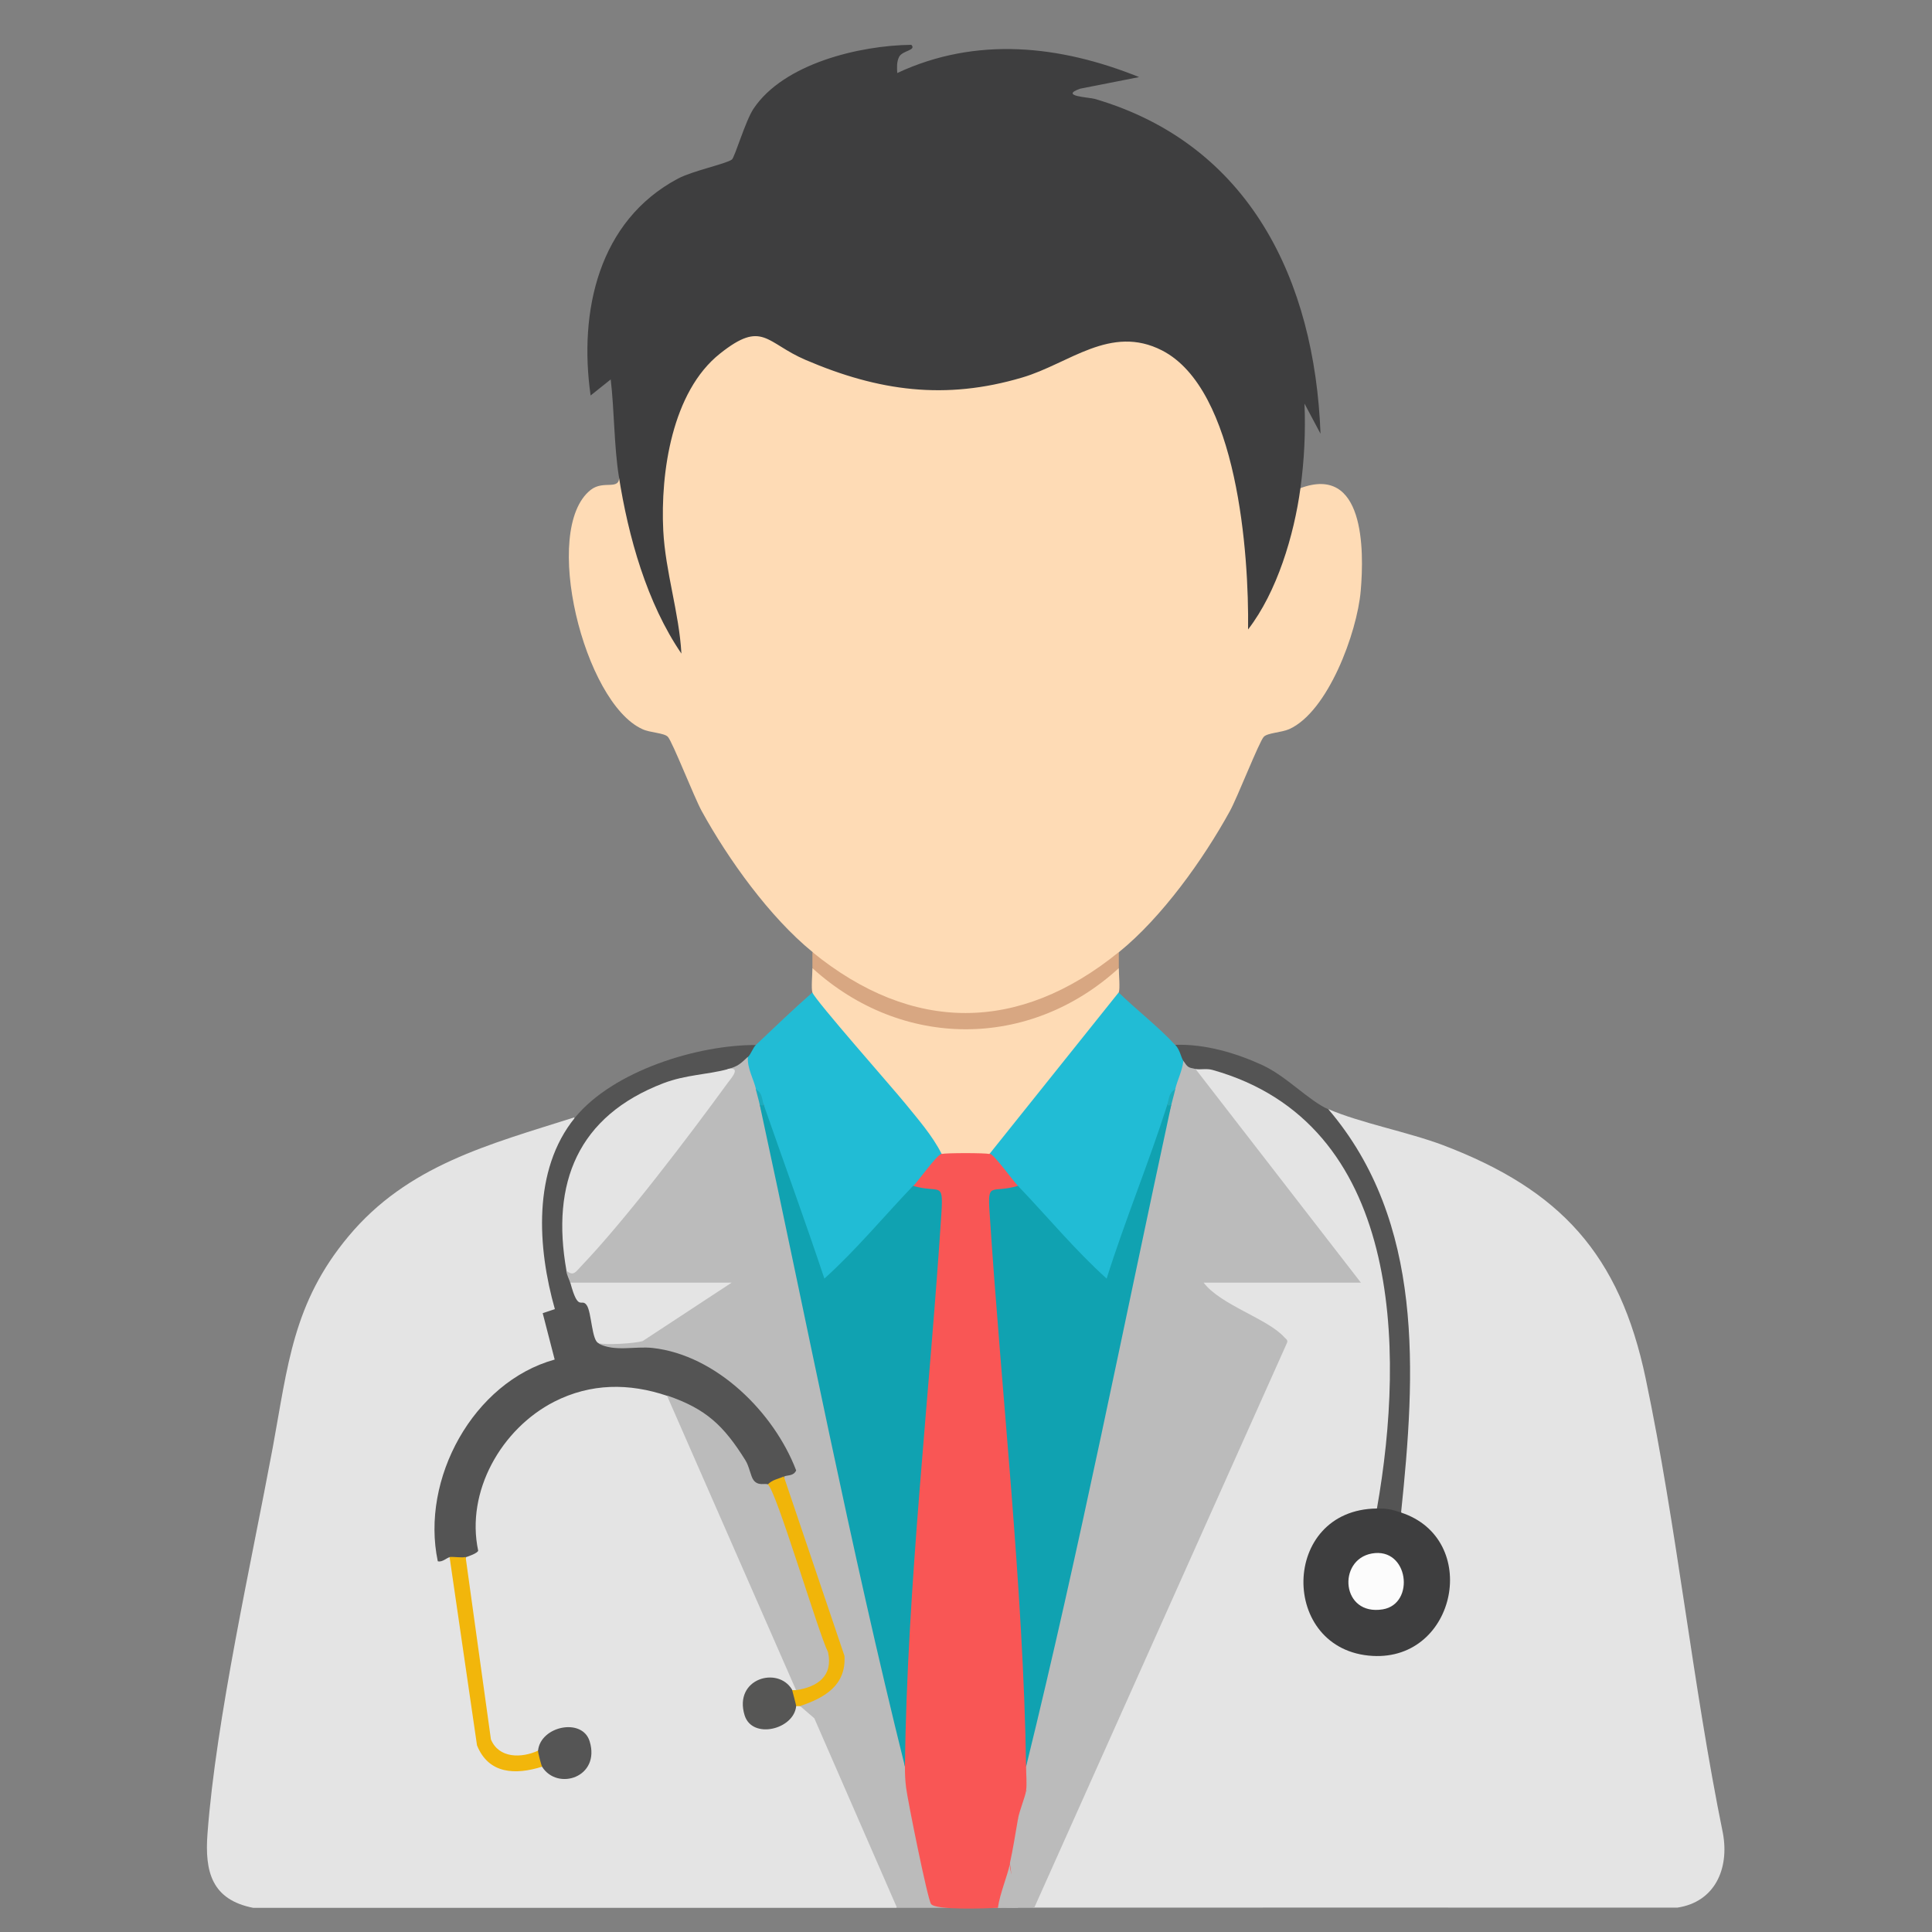 <?xml version="1.0" encoding="UTF-8"?>
<svg id="Layer_3" data-name="Layer 3" xmlns="http://www.w3.org/2000/svg" viewBox="0 0 100 100">
  <rect x="0" y="0" width="100" height="100" fill="#808080" stroke="none"/>
  <defs>
    <style>
      .cls-1 {
        fill: #f1b509;
      }

      .cls-2 {
        fill: #fcfcfc;
      }

      .cls-3 {
        fill: #fedbb5;
      }

      .cls-4 {
        fill: #f95655;
      }

      .cls-5 {
        fill: #1cabbd;
      }

      .cls-6 {
        fill: #1eabbb;
      }

      .cls-7 {
        fill: #f2b60b;
      }

      .cls-8 {
        fill: #bbb;
      }

      .cls-9 {
        fill: #21bcd5;
      }

      .cls-10 {
        fill: #555;
      }

      .cls-11 {
        fill: #565655;
      }

      .cls-12 {
        fill: #545454;
      }

      .cls-13 {
        fill: #e4e4e4;
      }

      .cls-14 {
        fill: #3e3e3f;
      }

      .cls-15 {
        fill: #10a2b1;
      }

      .cls-16 {
        fill: #d8a782;
      }
    </style>
  </defs>
  <path class="cls-3" d="M32.03,24.65l.52.58c.41,2.18.95,4.54,2,6.36-1.01-4.28-1.18-9.74,1.96-13.18,1.83-2.01,3.21-1.57,5.24-.22,4.99,2.43,10.12,1.82,14.83-.64,7.19-2.01,8.28,8.67,8.41,13.58.98-1.65,1.48-3.54,1.82-5.42l.49-.44c3.31-1.24,3.32,3.15,3.13,5.32s-1.7,6.25-3.7,7.15c-.41.18-1.13.19-1.32.4-.24.26-1.36,3.13-1.75,3.84-1.38,2.51-3.52,5.5-5.74,7.3-1.54,2.34-5.16,3.57-7.93,3.57-2.78,0-6.39-1.23-7.93-3.57-2.22-1.81-4.36-4.79-5.74-7.3-.39-.71-1.51-3.58-1.75-3.84-.19-.21-.92-.21-1.32-.4-3.03-1.37-5.25-10.34-2.68-12.38.68-.54,1.51.07,1.48-.71Z"/>
  <path class="cls-13" d="M71.27,78.08l-.33.43c-3.88.27-4.14,6.06-.34,6.72,4.01.7,5.66-4.81,2.07-6.45l-.14-.5-.35-.71c.69-6.57.98-13.86-3.3-19.36l-.12-.8c1.67.72,4.12,1.18,5.95,1.87,6.06,2.31,9.12,5.64,10.47,12.07,1.62,7.72,2.42,15.8,4,23.55.33,1.82-.41,3.55-2.37,3.84-11.1,0-22.2-.01-33.3,0l-.32-.3,12.95-28.94c-1.35-.84-2.68-1.72-4-2.62l.14-.48c0-.16.04-.41.14-.42.94-.09,6.72-.17,7.29,0l.71.42-.71-.25c-2.68-3.45-5.35-6.9-8.02-10.36l.18-.45c.13-.44.38-.46.78-.39,9.56,1.54,10.8,15.13,9.11,22.7l-.5.44Z"/>
  <path class="cls-13" d="M29.73,57.84l.06.61c-1.95,2.83-1.35,6.23-.78,9.38l-.42.48c.28.75.41,1.5.38,2.24-3.24,1.26-5.49,3.88-6,7.36-.12.79-.28,2.13.29,2.67l.43.08,1.37,9.56c.45,1.1,1.63,1.21,2.65.88l.35.33.46-.08c2.49,1.3,2.01-3.17-.2-.92l-.47.17c-.23,1.19-2.48.74-2.81-.45l-1.32-9.27.37-.3c-.03-.21-.04-.44.17-.5-.57-4.17,2.53-8.16,6.71-8.68,1.05-.13,3.08-.17,3.55.83l.72.61c2.08,4.74,4.17,9.49,6.24,14.23l-.28.4c-.06.18-.13.18-.21,0l-.46.08c-2.51-1.29-2.01,3.18.2.91l.46-.15c.06-.18.13-.18.21,0,.6-.11.76.03,1.12.48l4.17,9.56-.28.4c-11.1,0-22.2,0-33.3,0-2.15-.42-2.52-1.87-2.37-3.84.44-5.92,2.26-13.98,3.38-20,.78-4.23,1.04-7.47,3.91-10.91,3.07-3.69,7.28-4.76,11.68-6.16Z"/>
  <path class="cls-14" d="M32.03,24.65c-.25-1.58-.23-3.4-.42-5.01l-1.04.83c-.62-4.34.4-9.04,4.53-11.23.76-.4,2.45-.75,2.78-.98.15-.11.7-2,1.12-2.63,1.56-2.34,5.49-3.28,8.17-3.31.28.29-.46.29-.63.62-.14.27-.11.56-.1.84,4.09-1.91,8.43-1.44,12.52.21l-3.05.6c-1.1.39.44.44.76.53,8.01,2.35,11.38,9.39,11.68,17.33l-.83-1.56c.06,1.49-.01,2.91-.21,4.38-.33,2.43-1.21,5.37-2.71,7.31.05-3.89-.54-12.43-4.45-14.44-2.67-1.37-4.82.69-7.24,1.4-3.98,1.18-7.43.71-11.21-.91-2.06-.88-2.22-2.09-4.43-.33-2.49,1.97-3.09,6.17-2.94,9.16.11,2.14.82,4.24.94,6.37-1.79-2.62-2.75-6.05-3.24-9.18Z"/>
  <path class="cls-8" d="M39.12,56.37c.16.23.34.57.21.83,1.99,7.16,3.67,14.4,5.04,21.73,1.07,4.13,1.9,8.3,2.47,12.5l.42.31c.22,2.2.75,4.37,1.28,6.52.93.11,1.86.14,2.79.08l.31.4c.62-.37.81-.7.58-1.01l.05-1.29c-.53-.53-.27-2,.42-2.3.66-.48.79-.97.42-1.46-.58-.12-.6-1.15,0-1.25.61-4.4,1.47-8.77,2.59-13.1,1.33-7.13,2.98-14.17,4.92-21.13-.14-.27.05-.6.21-.83-.58-.25-.16-1.46.42-1.46.42-.26.63-.04.63.42l8.56,11.06h-8.14c.88,1.16,3.33,1.87,4.18,2.83.09.1.21.14.12.32l-13.07,29.21c-2.27,0-4.81,0-7.1,0l-4.28-9.81-.73-.63.09-.47c1.02-.26,1.91-.93,1.81-2.07l-3.05-8.99.32-.37c.15-1.23-1.22-2.83-2.1-3.72-1.81-1.82-3.97-2.8-6.52-2.51-.73.04-1.05-.18-.98-.65l.29-.38c.6.78,5.41-2.15,5.17-2.32l-6.55-.02-.38-.42c-.6.11-.67-.23-.21-.63,2.89-3.09,5.51-6.55,8.03-9.98.41-.14.52-.29.32-.45-.07-.53.61-.9,1.04-.63.54.29.92,1.21.42,1.67Z"/>
  <path class="cls-12" d="M39.12,54.08c.38.45.17.84-.42.63-.36.33-.48.48-1.04.63l-.25.49c-5.15.38-8.79,4.02-7.77,9.36l-.33.59c.04.25.15.43.21.63.99.59,1.97,1.81,1.46,3.13.82.44,1.88.13,2.8.23,3.31.37,6.29,3.35,7.43,6.34-.14.3-.44.23-.62.31.04.59-.38.74-.83.42-.08.7-.83.4-1.15-.09-.56-1.64-1.78-3.1-3.39-3.79l-.68-.71c-1.98-.67-3.96-.66-5.85.3-2.74,1.4-4.59,4.65-3.94,7.71-.02.13-.51.3-.64.34-.15.62-.64.58-.83,0-.13.01-.39.28-.62.21-.9-4.25,1.83-9.27,6.05-10.44l-.62-2.4.63-.21c-.9-3.17-1.17-7.2,1.04-9.91,1.97-2.42,6.35-3.78,9.39-3.76Z"/>
  <path class="cls-9" d="M48.73,59.71c.28.61-.79,1.72-1.46,1.67-.03.31-.08.63-.26.89-.58.79-3.85,4.36-4.47,4.15-.66-.23-2.39-6.62-2.8-8.16-.09-.34-.15-.7-.19-1.05-.15-.25-.29-.52-.42-.83-.11-.5-.46-1.08-.42-1.67.16-.14.26-.48.42-.63.96-.91,1.93-1.84,2.92-2.71.14-.08.36-.16.44-.07,1.22,1.34,5.89,6.61,6.41,7.86l-.17.55Z"/>
  <path class="cls-9" d="M60.83,54.08c.63.13.93.32.42.83-.05.5-.31,1-.42,1.46-.13.31-.27.59-.42.83-.17,1.42-2.46,9.18-3.02,9.24-.81.08-4.51-3.9-4.7-5.06-.71.04-1.66-1.01-1.46-1.67l-.21-.41c2.13-2.67,4.27-5.34,6.4-8l.48.07c.9.88,2.1,1.81,2.92,2.71Z"/>
  <path class="cls-3" d="M57.91,50.11c0,.32.07,1.04,0,1.25l-6.68,8.35c-.1.63-2.25.57-2.5,0-.46-.92-1.23-1.8-1.88-2.6s-4.67-5.35-4.8-5.74c-.07-.21,0-.93,0-1.25h.42c4.61,3.63,10.42,3.63,15.03,0h.42Z"/>
  <path class="cls-12" d="M68.76,57.42c4.98,5.84,4.51,13.67,3.76,20.87-.35.46-1.06.33-1.25-.21,1.47-8.31,1.29-19.95-8.51-22.7-.31-.09-.64,0-.88-.05-.4-.08-.39-.08-.63-.42-.13-.19-.16-.55-.42-.83,1.53-.05,3.11.41,4.49,1.04,1.3.6,2.41,1.85,3.44,2.3Z"/>
  <path class="cls-16" d="M57.91,49.28v.83c-4.63,4.23-11.23,4.21-15.86,0v-.83c5.17,4.21,10.69,4.2,15.86,0Z"/>
  <path class="cls-14" d="M71.27,78.08c.56,0,.74.04,1.25.21,4.14,1.36,2.89,7.66-1.47,7.42-4.84-.27-4.79-7.58.22-7.63Z"/>
  <path class="cls-8" d="M39.75,76.83c.32-.22.5-.14.6.2l2.95,8.67c.25,1.11-1.37,2.66-2.1,1.77l-6.68-15.24c2.03.69,2.94,1.56,4.06,3.35.21.33.27.84.43,1.04.24.31.6.14.73.21Z"/>
  <path class="cls-7" d="M24.1,80.59l1.31,9.44c.41.99,1.58.98,2.45.58.59-.04.68.51.21.83-1.39.44-2.78.39-3.38-1.1l-1.42-9.75c.26-.02.62.05.83,0Z"/>
  <path class="cls-1" d="M41.42,88.31h-.21c-.6.06-.73-.56-.21-.83h.21c1.09-.16,1.92-.72,1.65-1.96-.51-1.01-2.71-8.47-3.12-8.68.22-.25.55-.29.83-.42l3.14,9.29c.09,1.53-1.03,2.17-2.31,2.6Z"/>
  <path class="cls-10" d="M28.06,91.44c-.05-.08-.22-.74-.21-.83.13-1.27,2.29-1.72,2.67-.48.57,1.86-1.66,2.58-2.46,1.32Z"/>
  <path class="cls-11" d="M41,87.47s.21.79.21.83c-.11,1.22-2.28,1.75-2.67.48-.58-1.9,1.73-2.56,2.46-1.32Z"/>
  <path class="cls-4" d="M51.23,59.71c.24.06,1.16,1.36,1.46,1.67-.11.46-.46.65-1.06.59.71,8.82,1.31,17.7,1.79,26.64l-.31,2.83c0,.39.05.88,0,1.25.63.42.09,1.12-.42,1.46-.13.74-.26,1.58-.42,2.3.21,1.15,0,1.92-.63,2.3-.61.03-3.22.13-3.45-.2-.18-.25-1.21-5.36-1.29-6.02-.05-.38-.06-.7-.06-1.08l-.33-3.52c.53-8.7,1.14-17.34,1.82-25.94-.61.06-.96-.14-1.07-.59.3-.31,1.22-1.61,1.46-1.67.26-.06,2.25-.06,2.5,0Z"/>
  <path class="cls-15" d="M39.54,57.21c1.04,2.99,2.13,5.97,3.13,8.97,1.64-1.48,3.06-3.2,4.59-4.8,1.37.4,1.57-.27,1.47,1.37-.6,9.33-1.79,19.43-1.89,28.69-2.82-11.33-5.04-22.82-7.51-34.23.06-.18.13-.18.21,0Z"/>
  <path class="cls-15" d="M53.11,91.44c-.14-9.32-1.28-19.31-1.89-28.69-.11-1.64.09-.96,1.47-1.37,1.53,1.6,2.95,3.32,4.59,4.8.95-3.02,2.17-5.96,3.13-8.97.06-.18.13-.18.21,0-2.47,11.41-4.72,22.89-7.51,34.23Z"/>
  <path class="cls-13" d="M37.66,55.33c.78-.14.12.55,0,.73-2.01,2.76-5.31,7.11-7.61,9.51-.24.25-.37.51-.73.2-.81-4.55.59-8,5.01-9.7,1.18-.45,2.27-.44,3.34-.73Z"/>
  <path class="cls-13" d="M29.52,66.39h8.35s-4.6,3.02-4.6,3.02c-.4.13-1.96.22-2.29.11-.35-.12-.36-1.6-.61-1.96-.28-.41-.43.4-.85-1.17Z"/>
  <path class="cls-8" d="M52.27,96.45c-.02.92.73,1.24.42,2.3-.35.01-.7-.02-1.04,0,.11-.76.47-1.58.63-2.3Z"/>
  <path class="cls-8" d="M53.11,92.69c1.22.41.65,1.25-.42,1.46.08-.45.38-1.16.42-1.46Z"/>
  <path class="cls-5" d="M39.54,57.21h-.21c-.05-.24-.14-.54-.21-.83.36.19.31.54.42.83Z"/>
  <path class="cls-6" d="M60.62,57.21h-.21c.1-.31.07-.64.42-.83-.06.28-.15.58-.21.83Z"/>
  <path class="cls-2" d="M71,80.41c1.91-.35,2.27,2.61.57,2.89-2.15.35-2.36-2.56-.57-2.89Z"/>
</svg>